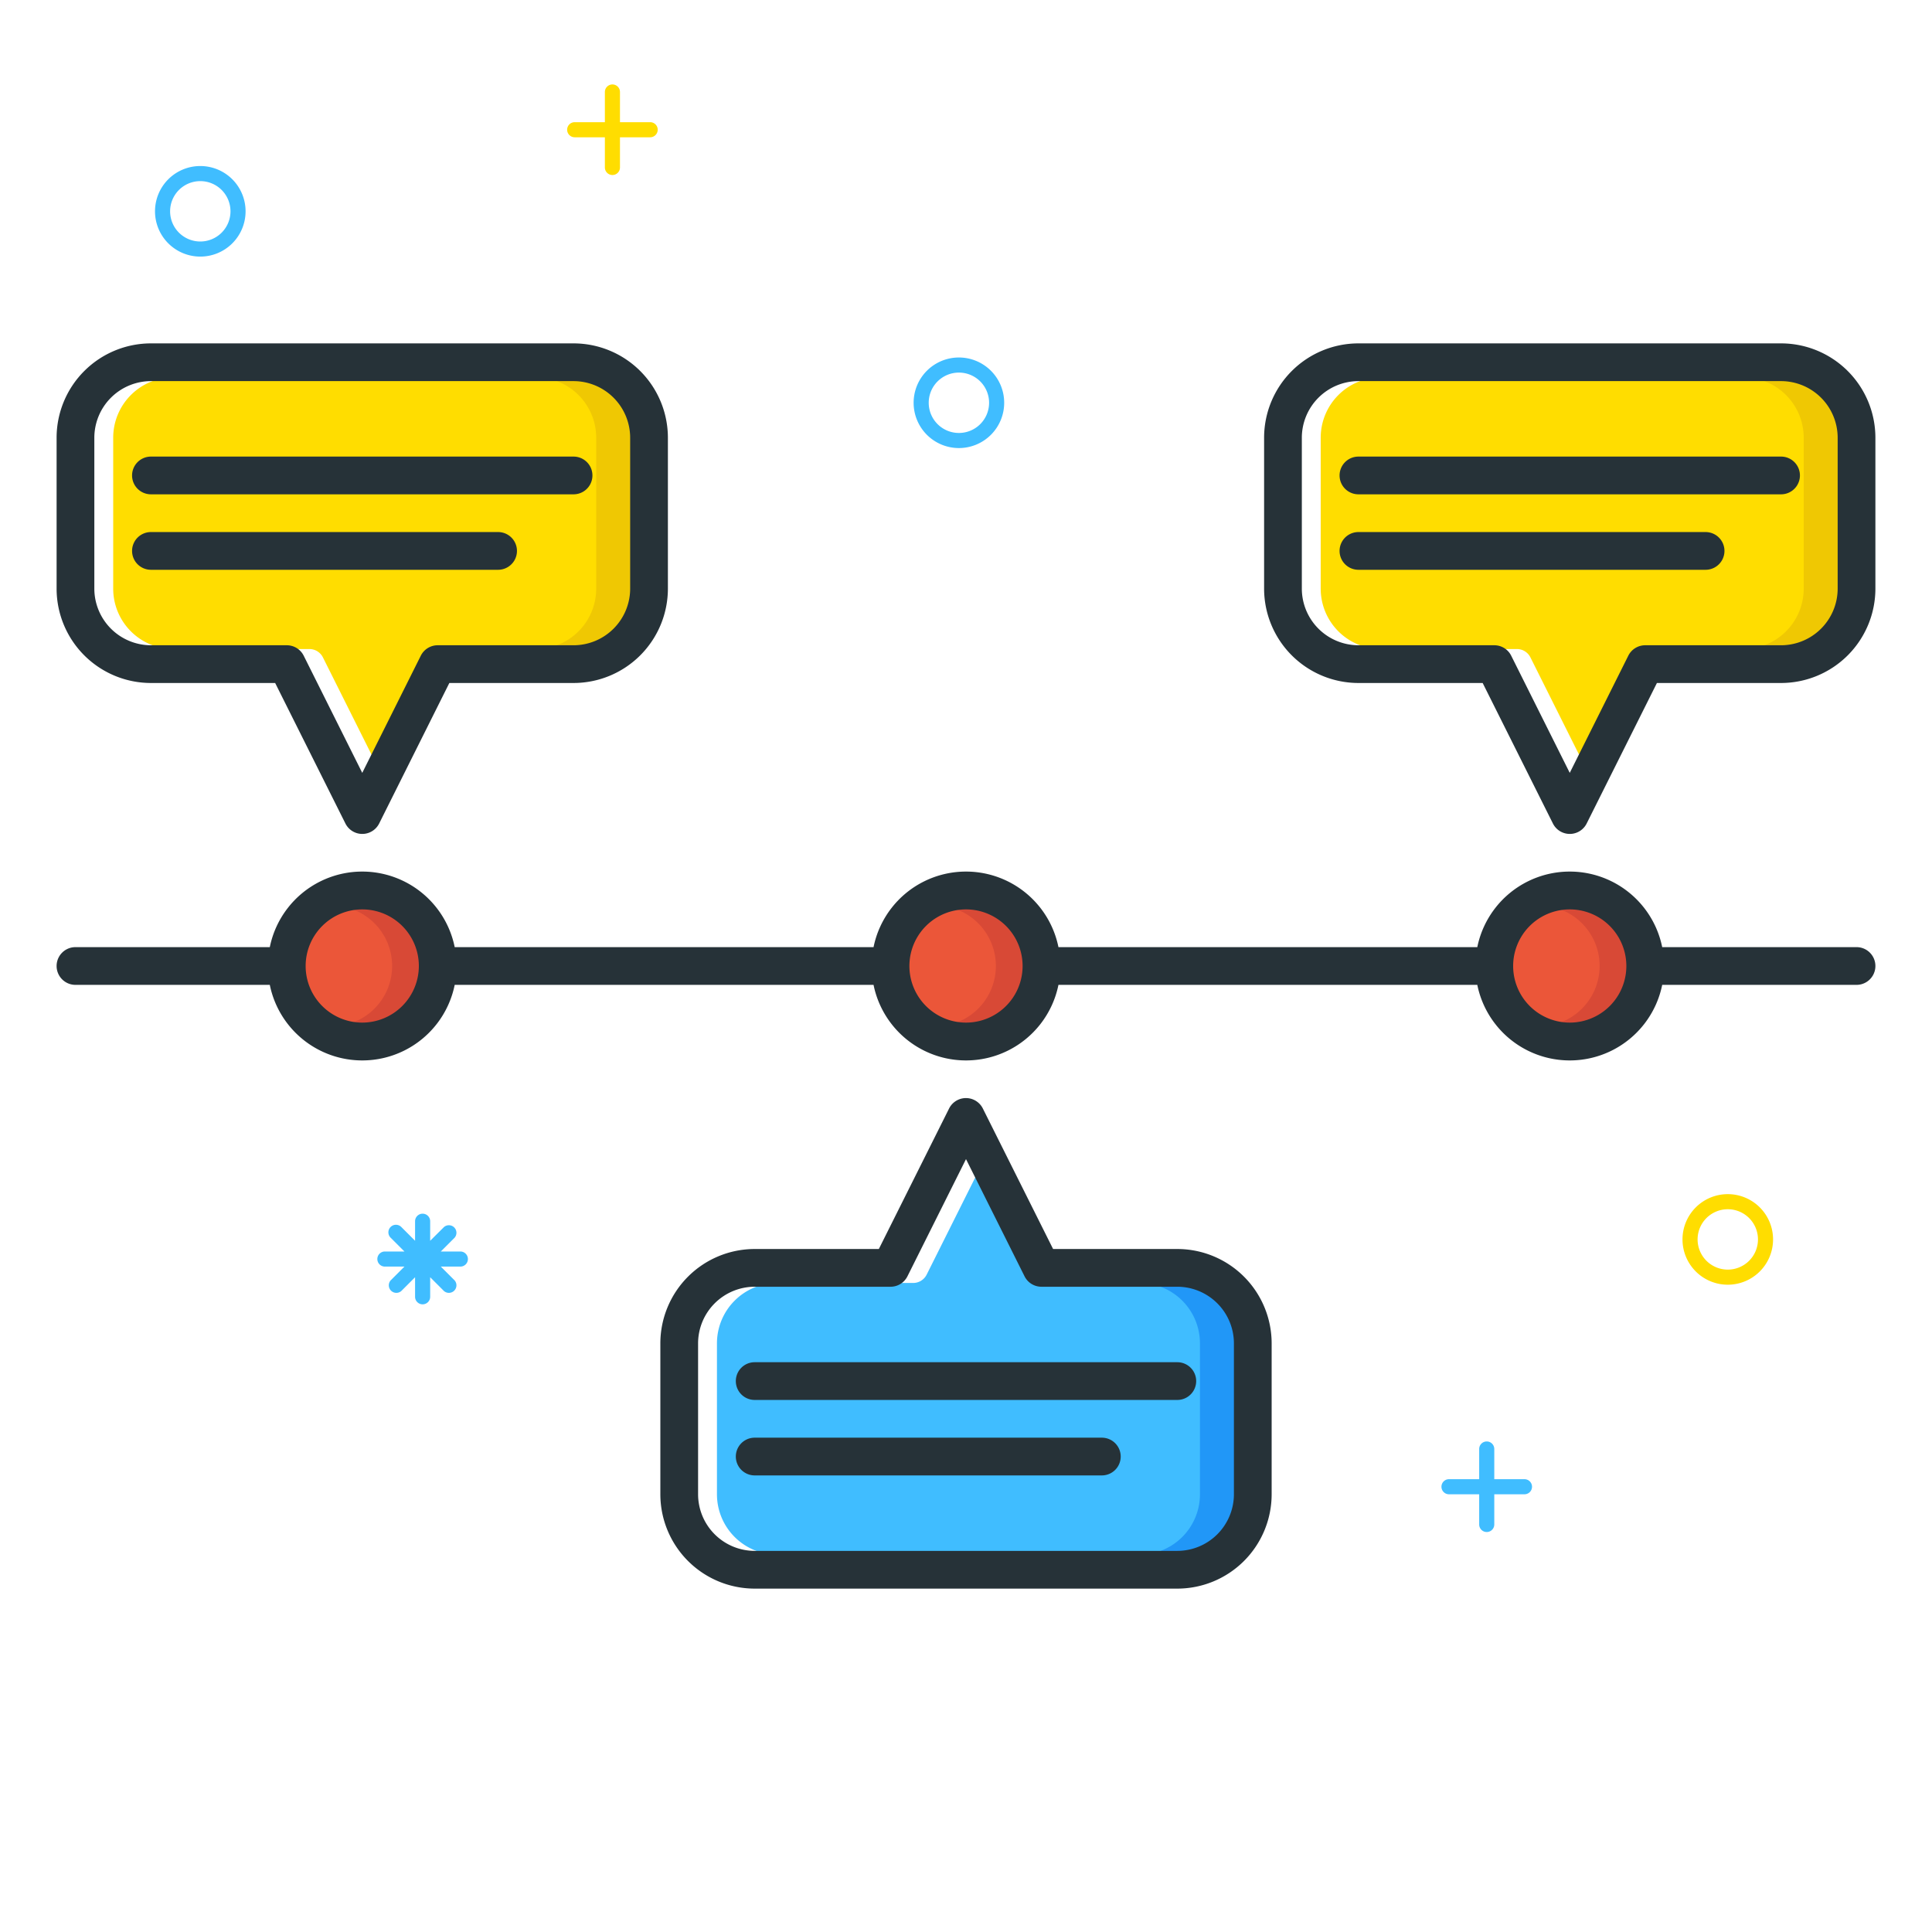 <?xml version="1.0" ?><svg data-name="Layer 1" id="Layer_1" viewBox="0 0 256 256" xmlns="http://www.w3.org/2000/svg"><defs><style>.cls-1{fill:#fd0;}.cls-2{fill:#eb5639;}.cls-3{fill:#40bdff;}.cls-4{fill:#efc803;}.cls-5{fill:#2197f7;}.cls-6{fill:#d84936;}.cls-7{fill:#263238;}</style></defs><title/><path class="cls-1" d="M79,50H23a8,8,0,0,0-8,8V78a8,8,0,0,0,8,8H41a2,2,0,0,1,1.79,1.11L51,103.53l8.21-16.42A2,2,0,0,1,61,86H79a8,8,0,0,0,8-8V58A8,8,0,0,0,79,50Z"/><path class="cls-1" d="M239,50H183a8,8,0,0,0-8,8V78a8,8,0,0,0,8,8h18a2,2,0,0,1,1.79,1.11L211,103.53l8.21-16.42A2,2,0,0,1,221,86h18a8,8,0,0,0,8-8V58A8,8,0,0,0,239,50Z"/><path class="cls-2" d="M128,136a8,8,0,0,0,0-16,8,8,0,0,0,0,16Z"/><path class="cls-2" d="M208,120a8,8,0,0,0,0,16,8,8,0,0,0,0-16Z"/><path class="cls-3" d="M159,170H141a2,2,0,0,1-1.79-1.11L131,152.47l-8.21,16.42A2,2,0,0,1,121,170H103a8,8,0,0,0-8,8v20a8,8,0,0,0,8,8h56a8,8,0,0,0,8-8V178A8,8,0,0,0,159,170Z"/><path class="cls-4" d="M79,50H71a8,8,0,0,1,8,8V78a8,8,0,0,1-8,8h8a8,8,0,0,0,8-8V58A8,8,0,0,0,79,50Z"/><path class="cls-4" d="M239,50h-8a8,8,0,0,1,8,8V78a8,8,0,0,1-8,8h8a8,8,0,0,0,8-8V58A8,8,0,0,0,239,50Z"/><path class="cls-5" d="M159,170h-8a8,8,0,0,1,8,8v20a8,8,0,0,1-8,8h8a8,8,0,0,0,8-8V178A8,8,0,0,0,159,170Z"/><circle class="cls-2" cx="48" cy="128" r="8"/><path class="cls-6" d="M48,120a8,8,0,0,0-2,.26,8,8,0,0,1,0,15.47A8,8,0,1,0,48,120Z"/><path class="cls-6" d="M128,120a8,8,0,0,0-2,.26,8,8,0,0,1,0,15.47A8,8,0,1,0,128,120Z"/><path class="cls-6" d="M208,120a8,8,0,0,0-2,.26,8,8,0,0,1,0,15.47A8,8,0,1,0,208,120Z"/><path class="cls-7" d="M246,125.5H220.25a12.5,12.5,0,0,0-24.5,0h-55.5a12.5,12.5,0,0,0-24.5,0H60.25a12.5,12.5,0,0,0-24.5,0H10a2.5,2.5,0,0,0,0,5H35.75a12.5,12.5,0,0,0,24.5,0h55.5a12.5,12.5,0,0,0,24.5,0h55.5a12.5,12.5,0,0,0,24.5,0H246a2.5,2.5,0,0,0,0-5Zm-198,10a7.5,7.5,0,1,1,7.5-7.5A7.51,7.51,0,0,1,48,135.5Zm80,0a7.5,7.5,0,0,1,0-15,7.5,7.5,0,0,1,0,15Zm80,0a7.5,7.5,0,0,1,0-15,7.5,7.5,0,0,1,0,15Z"/><path class="cls-7" d="M20,90.5H36.46l9.31,18.62a2.5,2.5,0,0,0,4.47,0L59.54,90.5H76A12.51,12.51,0,0,0,88.5,78V58A12.51,12.51,0,0,0,76,45.5H20A12.51,12.51,0,0,0,7.5,58V78A12.51,12.51,0,0,0,20,90.5ZM12.5,58A7.51,7.51,0,0,1,20,50.5H76A7.51,7.51,0,0,1,83.5,58V78A7.51,7.51,0,0,1,76,85.5H58a2.5,2.5,0,0,0-2.24,1.38L48,102.41,40.24,86.88A2.5,2.5,0,0,0,38,85.5H20A7.51,7.51,0,0,1,12.5,78Z"/><path class="cls-7" d="M20,65.5H76a2.5,2.5,0,0,0,0-5H20a2.5,2.5,0,0,0,0,5Z"/><path class="cls-7" d="M20,75.5H66a2.5,2.5,0,0,0,0-5H20a2.5,2.5,0,0,0,0,5Z"/><path class="cls-7" d="M236,45.5H180A12.51,12.51,0,0,0,167.5,58V78A12.51,12.51,0,0,0,180,90.5h16.46l9.31,18.62a2.5,2.5,0,0,0,4.47,0l9.31-18.62H236A12.51,12.51,0,0,0,248.5,78V58A12.51,12.51,0,0,0,236,45.5ZM243.5,78a7.51,7.51,0,0,1-7.5,7.5H218a2.5,2.5,0,0,0-2.24,1.38L208,102.41l-7.76-15.53A2.5,2.5,0,0,0,198,85.5H180a7.51,7.51,0,0,1-7.5-7.5V58a7.51,7.51,0,0,1,7.5-7.5h56a7.51,7.51,0,0,1,7.5,7.5Z"/><path class="cls-7" d="M236,60.5H180a2.5,2.5,0,0,0,0,5h56a2.5,2.5,0,0,0,0-5Z"/><path class="cls-7" d="M226,70.5H180a2.5,2.5,0,0,0,0,5h46a2.5,2.5,0,0,0,0-5Z"/><path class="cls-7" d="M156,165.5H139.54l-9.31-18.62a2.5,2.5,0,0,0-4.47,0l-9.31,18.62H100A12.51,12.51,0,0,0,87.5,178v20A12.51,12.51,0,0,0,100,210.5h56A12.51,12.51,0,0,0,168.5,198V178A12.51,12.51,0,0,0,156,165.5Zm7.5,32.5a7.51,7.51,0,0,1-7.5,7.5H100a7.51,7.51,0,0,1-7.5-7.5V178a7.51,7.51,0,0,1,7.5-7.5h18a2.5,2.5,0,0,0,2.24-1.38L128,153.59l7.76,15.53A2.5,2.5,0,0,0,138,170.5h18a7.51,7.51,0,0,1,7.5,7.5Z"/><path class="cls-7" d="M156,180.5H100a2.5,2.5,0,0,0,0,5h56a2.5,2.5,0,0,0,0-5Z"/><path class="cls-7" d="M146,190.5H100a2.5,2.5,0,0,0,0,5h46a2.5,2.5,0,0,0,0-5Z"/><path class="cls-1" d="M80.15,12.19v4h-4a1,1,0,0,0,0,2h4v4a1,1,0,0,0,2,0v-4h4a1,1,0,0,0,0-2h-4v-4a1,1,0,1,0-2,0Z"/><path class="cls-3" d="M196,192v4h-4a1,1,0,0,0,0,2h4v4a1,1,0,0,0,2,0v-4h4a1,1,0,0,0,0-2h-4v-4a1,1,0,0,0-2,0Z"/><path class="cls-3" d="M32.54,28a6,6,0,1,1-6-6A6,6,0,0,1,32.54,28Zm-10,0a4,4,0,1,0,4-4A4,4,0,0,0,22.54,28Z"/><path class="cls-1" d="M234.94,164.23a6,6,0,1,1-6-6A6,6,0,0,1,234.94,164.23Zm-10,0a4,4,0,1,0,4-4A4,4,0,0,0,224.94,164.23Z"/><path class="cls-3" d="M133.06,53.37a6,6,0,1,1-6-6A6,6,0,0,1,133.06,53.37Zm-10,0a4,4,0,1,0,4-4A4,4,0,0,0,123.06,53.37Z"/><path class="cls-3" d="M61,165.83H58.41L60.24,164a1,1,0,0,0-1.41-1.41L57,164.41v-2.59a1,1,0,0,0-2,0v2.59l-1.83-1.83A1,1,0,0,0,51.76,164l1.83,1.83H51a1,1,0,0,0,0,2h2.59l-1.83,1.83a1,1,0,0,0,1.41,1.41L55,169.24v2.59a1,1,0,0,0,2,0v-2.59l1.83,1.83a1,1,0,0,0,1.41-1.41l-1.83-1.83H61a1,1,0,0,0,0-2Z"/></svg>